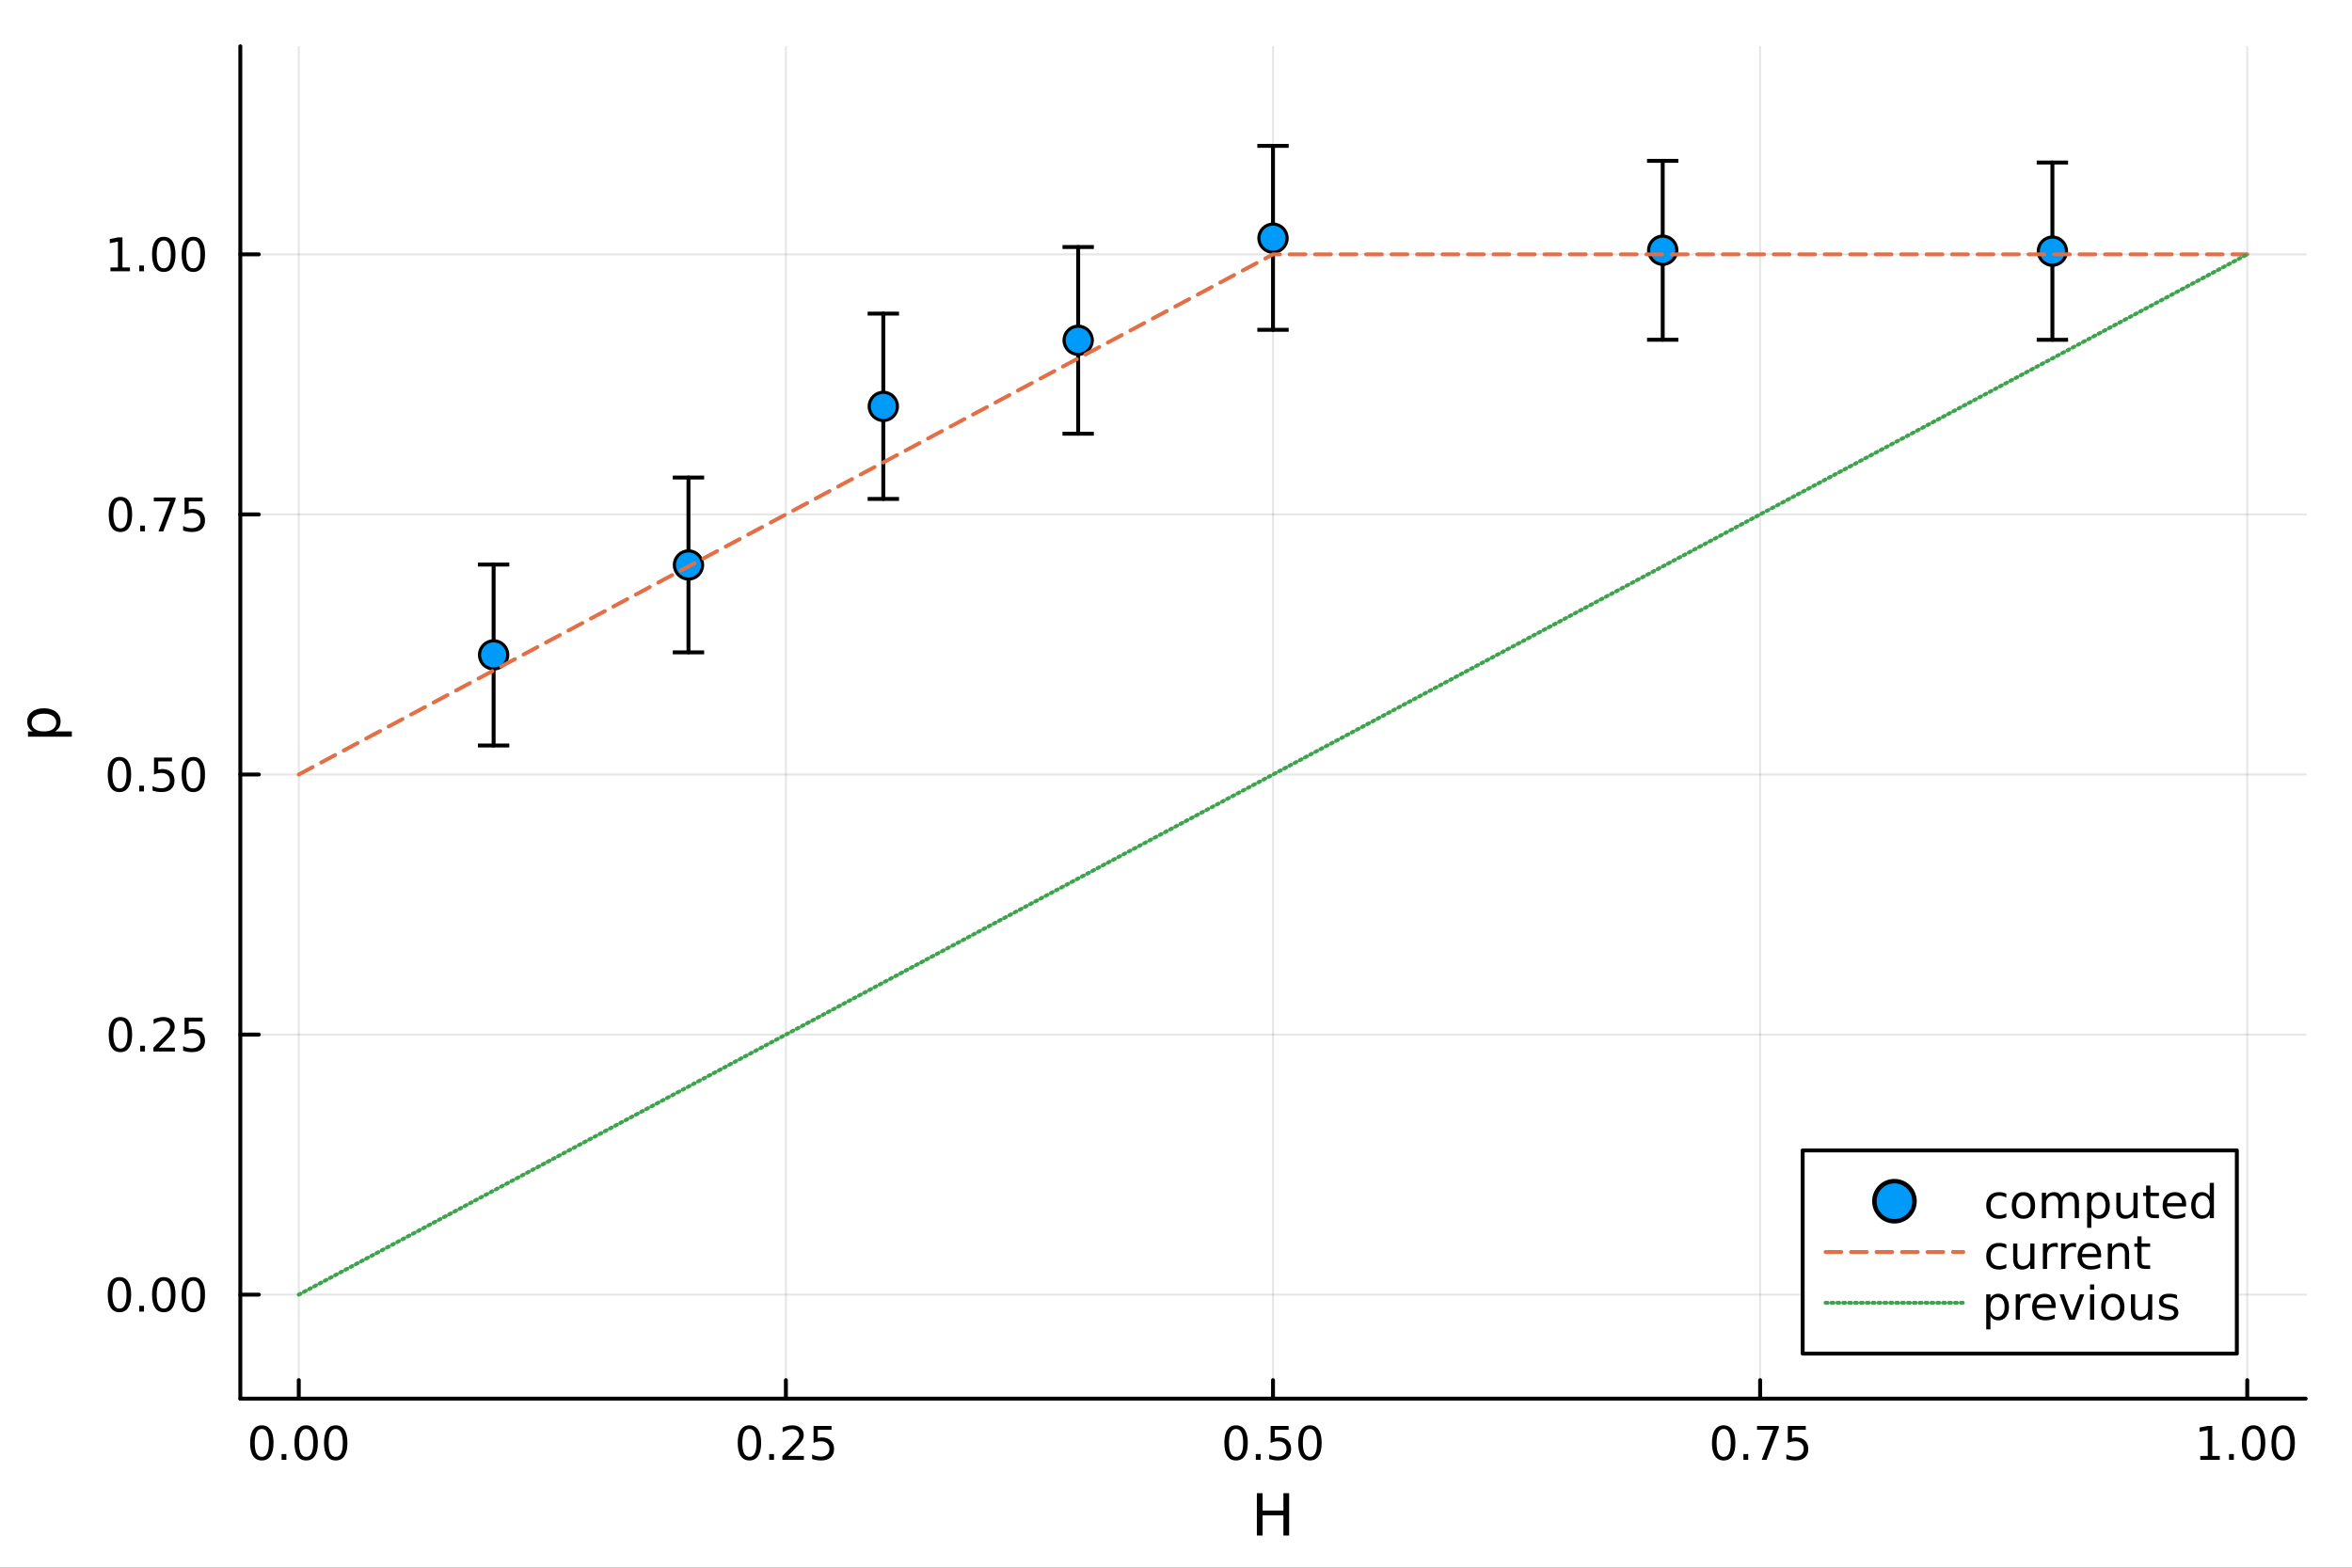 <?xml version="1.0" encoding="utf-8"?>
<svg xmlns="http://www.w3.org/2000/svg" xmlns:xlink="http://www.w3.org/1999/xlink" width="600" height="400" viewBox="0 0 2400 1600">
<rect x="0" y="0" width="2400" height="1600" fill="#333333" stroke="none"/>
<defs>
  <clipPath id="clip120">
    <rect x="0" y="0" width="2400" height="1600"/>
  </clipPath>
</defs>
<path clip-path="url(#clip120)" d="M0 1600 L2400 1600 L2400 0 L0 0  Z" fill="#ffffff" fill-rule="evenodd" fill-opacity="1"/>
<defs>
  <clipPath id="clip121">
    <rect x="480" y="0" width="1681" height="1600"/>
  </clipPath>
</defs>
<path clip-path="url(#clip120)" d="M245.222 1427.5 L2352.76 1427.5 L2352.76 47.244 L245.222 47.244  Z" fill="#ffffff" fill-rule="evenodd" fill-opacity="1"/>
<defs>
  <clipPath id="clip122">
    <rect x="245" y="47" width="2109" height="1381"/>
  </clipPath>
</defs>
<polyline clip-path="url(#clip122)" style="stroke:#000000; stroke-linecap:round; stroke-linejoin:round; stroke-width:2; stroke-opacity:0.1; fill:none" points="304.869,1427.5 304.869,47.244 "/>
<polyline clip-path="url(#clip122)" style="stroke:#000000; stroke-linecap:round; stroke-linejoin:round; stroke-width:2; stroke-opacity:0.1; fill:none" points="801.929,1427.5 801.929,47.244 "/>
<polyline clip-path="url(#clip122)" style="stroke:#000000; stroke-linecap:round; stroke-linejoin:round; stroke-width:2; stroke-opacity:0.1; fill:none" points="1298.99,1427.5 1298.99,47.244 "/>
<polyline clip-path="url(#clip122)" style="stroke:#000000; stroke-linecap:round; stroke-linejoin:round; stroke-width:2; stroke-opacity:0.1; fill:none" points="1796.05,1427.5 1796.05,47.244 "/>
<polyline clip-path="url(#clip122)" style="stroke:#000000; stroke-linecap:round; stroke-linejoin:round; stroke-width:2; stroke-opacity:0.1; fill:none" points="2293.11,1427.5 2293.11,47.244 "/>
<polyline clip-path="url(#clip122)" style="stroke:#000000; stroke-linecap:round; stroke-linejoin:round; stroke-width:2; stroke-opacity:0.1; fill:none" points="245.222,1321.33 2352.76,1321.33 "/>
<polyline clip-path="url(#clip122)" style="stroke:#000000; stroke-linecap:round; stroke-linejoin:round; stroke-width:2; stroke-opacity:0.1; fill:none" points="245.222,1055.89 2352.76,1055.89 "/>
<polyline clip-path="url(#clip122)" style="stroke:#000000; stroke-linecap:round; stroke-linejoin:round; stroke-width:2; stroke-opacity:0.1; fill:none" points="245.222,790.459 2352.76,790.459 "/>
<polyline clip-path="url(#clip122)" style="stroke:#000000; stroke-linecap:round; stroke-linejoin:round; stroke-width:2; stroke-opacity:0.1; fill:none" points="245.222,525.025 2352.76,525.025 "/>
<polyline clip-path="url(#clip122)" style="stroke:#000000; stroke-linecap:round; stroke-linejoin:round; stroke-width:2; stroke-opacity:0.1; fill:none" points="245.222,259.591 2352.76,259.591 "/>
<polyline clip-path="url(#clip120)" style="stroke:#000000; stroke-linecap:round; stroke-linejoin:round; stroke-width:4; stroke-opacity:1; fill:none" points="245.222,1427.5 2352.76,1427.5 "/>
<polyline clip-path="url(#clip120)" style="stroke:#000000; stroke-linecap:round; stroke-linejoin:round; stroke-width:4; stroke-opacity:1; fill:none" points="304.869,1427.5 304.869,1408.6 "/>
<polyline clip-path="url(#clip120)" style="stroke:#000000; stroke-linecap:round; stroke-linejoin:round; stroke-width:4; stroke-opacity:1; fill:none" points="801.929,1427.5 801.929,1408.6 "/>
<polyline clip-path="url(#clip120)" style="stroke:#000000; stroke-linecap:round; stroke-linejoin:round; stroke-width:4; stroke-opacity:1; fill:none" points="1298.99,1427.5 1298.99,1408.6 "/>
<polyline clip-path="url(#clip120)" style="stroke:#000000; stroke-linecap:round; stroke-linejoin:round; stroke-width:4; stroke-opacity:1; fill:none" points="1796.05,1427.5 1796.05,1408.6 "/>
<polyline clip-path="url(#clip120)" style="stroke:#000000; stroke-linecap:round; stroke-linejoin:round; stroke-width:4; stroke-opacity:1; fill:none" points="2293.11,1427.5 2293.11,1408.6 "/>
<path clip-path="url(#clip120)" d="M267.173 1458.42 Q263.562 1458.42 261.733 1461.98 Q259.927 1465.52 259.927 1472.65 Q259.927 1479.76 261.733 1483.33 Q263.562 1486.87 267.173 1486.87 Q270.807 1486.87 272.612 1483.33 Q274.441 1479.76 274.441 1472.65 Q274.441 1465.52 272.612 1461.98 Q270.807 1458.42 267.173 1458.42 M267.173 1454.71 Q272.983 1454.71 276.038 1459.32 Q279.117 1463.9 279.117 1472.65 Q279.117 1481.38 276.038 1485.99 Q272.983 1490.57 267.173 1490.57 Q261.363 1490.57 258.284 1485.99 Q255.228 1481.38 255.228 1472.65 Q255.228 1463.9 258.284 1459.32 Q261.363 1454.71 267.173 1454.71 Z" fill="#000000" fill-rule="nonzero" fill-opacity="1" /><path clip-path="url(#clip120)" d="M287.335 1484.02 L292.219 1484.02 L292.219 1489.9 L287.335 1489.9 L287.335 1484.02 Z" fill="#000000" fill-rule="nonzero" fill-opacity="1" /><path clip-path="url(#clip120)" d="M312.404 1458.42 Q308.793 1458.42 306.964 1461.98 Q305.159 1465.52 305.159 1472.65 Q305.159 1479.76 306.964 1483.33 Q308.793 1486.87 312.404 1486.87 Q316.038 1486.87 317.844 1483.33 Q319.672 1479.76 319.672 1472.65 Q319.672 1465.52 317.844 1461.98 Q316.038 1458.42 312.404 1458.42 M312.404 1454.71 Q318.214 1454.71 321.27 1459.32 Q324.348 1463.9 324.348 1472.65 Q324.348 1481.38 321.27 1485.99 Q318.214 1490.57 312.404 1490.57 Q306.594 1490.57 303.515 1485.99 Q300.46 1481.38 300.46 1472.65 Q300.46 1463.9 303.515 1459.32 Q306.594 1454.71 312.404 1454.71 Z" fill="#000000" fill-rule="nonzero" fill-opacity="1" /><path clip-path="url(#clip120)" d="M342.566 1458.42 Q338.955 1458.42 337.126 1461.98 Q335.32 1465.52 335.32 1472.65 Q335.32 1479.76 337.126 1483.33 Q338.955 1486.87 342.566 1486.87 Q346.2 1486.87 348.006 1483.33 Q349.834 1479.76 349.834 1472.65 Q349.834 1465.52 348.006 1461.98 Q346.2 1458.42 342.566 1458.42 M342.566 1454.71 Q348.376 1454.71 351.431 1459.32 Q354.51 1463.9 354.51 1472.65 Q354.51 1481.38 351.431 1485.99 Q348.376 1490.57 342.566 1490.57 Q336.756 1490.57 333.677 1485.99 Q330.621 1481.38 330.621 1472.65 Q330.621 1463.9 333.677 1459.32 Q336.756 1454.71 342.566 1454.71 Z" fill="#000000" fill-rule="nonzero" fill-opacity="1" /><path clip-path="url(#clip120)" d="M764.73 1458.42 Q761.119 1458.42 759.29 1461.98 Q757.485 1465.52 757.485 1472.65 Q757.485 1479.76 759.29 1483.33 Q761.119 1486.87 764.73 1486.87 Q768.364 1486.87 770.17 1483.33 Q771.999 1479.76 771.999 1472.65 Q771.999 1465.52 770.17 1461.98 Q768.364 1458.42 764.73 1458.42 M764.73 1454.71 Q770.54 1454.71 773.596 1459.32 Q776.675 1463.9 776.675 1472.65 Q776.675 1481.38 773.596 1485.99 Q770.54 1490.57 764.73 1490.57 Q758.92 1490.57 755.841 1485.99 Q752.786 1481.38 752.786 1472.65 Q752.786 1463.9 755.841 1459.32 Q758.92 1454.71 764.73 1454.71 Z" fill="#000000" fill-rule="nonzero" fill-opacity="1" /><path clip-path="url(#clip120)" d="M784.892 1484.02 L789.776 1484.02 L789.776 1489.9 L784.892 1489.9 L784.892 1484.02 Z" fill="#000000" fill-rule="nonzero" fill-opacity="1" /><path clip-path="url(#clip120)" d="M803.989 1485.96 L820.309 1485.96 L820.309 1489.9 L798.364 1489.9 L798.364 1485.96 Q801.026 1483.21 805.61 1478.58 Q810.216 1473.93 811.397 1472.59 Q813.642 1470.06 814.522 1468.33 Q815.424 1466.57 815.424 1464.88 Q815.424 1462.12 813.48 1460.39 Q811.559 1458.65 808.457 1458.65 Q806.258 1458.65 803.804 1459.41 Q801.374 1460.18 798.596 1461.73 L798.596 1457.01 Q801.42 1455.87 803.874 1455.29 Q806.327 1454.71 808.364 1454.71 Q813.735 1454.71 816.929 1457.4 Q820.123 1460.09 820.123 1464.58 Q820.123 1466.71 819.313 1468.63 Q818.526 1470.52 816.42 1473.12 Q815.841 1473.79 812.739 1477.01 Q809.637 1480.2 803.989 1485.96 Z" fill="#000000" fill-rule="nonzero" fill-opacity="1" /><path clip-path="url(#clip120)" d="M830.17 1455.34 L848.526 1455.34 L848.526 1459.28 L834.452 1459.28 L834.452 1467.75 Q835.471 1467.4 836.489 1467.24 Q837.508 1467.05 838.526 1467.05 Q844.313 1467.05 847.693 1470.22 Q851.072 1473.4 851.072 1478.81 Q851.072 1484.39 847.6 1487.49 Q844.128 1490.57 837.809 1490.57 Q835.633 1490.57 833.364 1490.2 Q831.119 1489.83 828.711 1489.09 L828.711 1484.39 Q830.795 1485.52 833.017 1486.08 Q835.239 1486.64 837.716 1486.64 Q841.721 1486.64 844.058 1484.53 Q846.396 1482.42 846.396 1478.81 Q846.396 1475.2 844.058 1473.09 Q841.721 1470.99 837.716 1470.99 Q835.841 1470.99 833.966 1471.4 Q832.114 1471.82 830.17 1472.7 L830.17 1455.34 Z" fill="#000000" fill-rule="nonzero" fill-opacity="1" /><path clip-path="url(#clip120)" d="M1261.29 1458.42 Q1257.68 1458.42 1255.85 1461.98 Q1254.05 1465.52 1254.05 1472.65 Q1254.05 1479.76 1255.85 1483.33 Q1257.68 1486.87 1261.29 1486.87 Q1264.93 1486.87 1266.73 1483.33 Q1268.56 1479.76 1268.56 1472.65 Q1268.56 1465.52 1266.73 1461.98 Q1264.93 1458.42 1261.29 1458.42 M1261.29 1454.71 Q1267.1 1454.71 1270.16 1459.32 Q1273.24 1463.9 1273.24 1472.65 Q1273.24 1481.38 1270.16 1485.99 Q1267.1 1490.57 1261.29 1490.57 Q1255.48 1490.57 1252.4 1485.99 Q1249.35 1481.38 1249.35 1472.65 Q1249.35 1463.9 1252.4 1459.32 Q1255.48 1454.71 1261.29 1454.71 Z" fill="#000000" fill-rule="nonzero" fill-opacity="1" /><path clip-path="url(#clip120)" d="M1281.45 1484.02 L1286.34 1484.02 L1286.34 1489.9 L1281.45 1489.9 L1281.45 1484.02 Z" fill="#000000" fill-rule="nonzero" fill-opacity="1" /><path clip-path="url(#clip120)" d="M1296.57 1455.34 L1314.93 1455.34 L1314.93 1459.28 L1300.85 1459.28 L1300.85 1467.75 Q1301.87 1467.4 1302.89 1467.24 Q1303.91 1467.05 1304.93 1467.05 Q1310.71 1467.05 1314.09 1470.22 Q1317.47 1473.4 1317.47 1478.81 Q1317.47 1484.39 1314 1487.49 Q1310.53 1490.57 1304.21 1490.57 Q1302.03 1490.57 1299.76 1490.2 Q1297.52 1489.83 1295.11 1489.09 L1295.11 1484.39 Q1297.19 1485.52 1299.42 1486.08 Q1301.64 1486.64 1304.12 1486.64 Q1308.12 1486.64 1310.46 1484.53 Q1312.8 1482.42 1312.8 1478.81 Q1312.8 1475.2 1310.46 1473.09 Q1308.12 1470.99 1304.12 1470.99 Q1302.24 1470.99 1300.37 1471.4 Q1298.51 1471.82 1296.57 1472.7 L1296.57 1455.34 Z" fill="#000000" fill-rule="nonzero" fill-opacity="1" /><path clip-path="url(#clip120)" d="M1336.69 1458.42 Q1333.07 1458.42 1331.25 1461.98 Q1329.44 1465.52 1329.44 1472.65 Q1329.44 1479.76 1331.25 1483.33 Q1333.07 1486.87 1336.69 1486.87 Q1340.32 1486.87 1342.13 1483.33 Q1343.95 1479.76 1343.95 1472.65 Q1343.95 1465.52 1342.13 1461.98 Q1340.32 1458.42 1336.69 1458.42 M1336.69 1454.71 Q1342.5 1454.71 1345.55 1459.32 Q1348.63 1463.9 1348.63 1472.65 Q1348.63 1481.38 1345.55 1485.99 Q1342.5 1490.57 1336.69 1490.57 Q1330.88 1490.57 1327.8 1485.99 Q1324.74 1481.38 1324.74 1472.65 Q1324.74 1463.9 1327.8 1459.32 Q1330.88 1454.71 1336.69 1454.71 Z" fill="#000000" fill-rule="nonzero" fill-opacity="1" /><path clip-path="url(#clip120)" d="M1758.85 1458.42 Q1755.24 1458.42 1753.41 1461.98 Q1751.6 1465.52 1751.6 1472.65 Q1751.6 1479.76 1753.41 1483.33 Q1755.24 1486.87 1758.85 1486.87 Q1762.48 1486.87 1764.29 1483.33 Q1766.12 1479.76 1766.12 1472.65 Q1766.12 1465.52 1764.29 1461.98 Q1762.48 1458.42 1758.85 1458.42 M1758.85 1454.71 Q1764.66 1454.71 1767.72 1459.32 Q1770.79 1463.9 1770.79 1472.65 Q1770.79 1481.38 1767.72 1485.99 Q1764.66 1490.57 1758.85 1490.57 Q1753.04 1490.57 1749.96 1485.99 Q1746.91 1481.38 1746.91 1472.65 Q1746.91 1463.9 1749.96 1459.32 Q1753.04 1454.71 1758.85 1454.71 Z" fill="#000000" fill-rule="nonzero" fill-opacity="1" /><path clip-path="url(#clip120)" d="M1779.01 1484.02 L1783.9 1484.02 L1783.9 1489.9 L1779.01 1489.9 L1779.01 1484.02 Z" fill="#000000" fill-rule="nonzero" fill-opacity="1" /><path clip-path="url(#clip120)" d="M1792.9 1455.34 L1815.12 1455.34 L1815.12 1457.33 L1802.58 1489.9 L1797.69 1489.9 L1809.5 1459.28 L1792.9 1459.28 L1792.9 1455.34 Z" fill="#000000" fill-rule="nonzero" fill-opacity="1" /><path clip-path="url(#clip120)" d="M1824.29 1455.34 L1842.65 1455.34 L1842.65 1459.28 L1828.57 1459.28 L1828.57 1467.75 Q1829.59 1467.4 1830.61 1467.24 Q1831.63 1467.05 1832.65 1467.05 Q1838.43 1467.05 1841.81 1470.22 Q1845.19 1473.4 1845.19 1478.81 Q1845.19 1484.39 1841.72 1487.49 Q1838.25 1490.57 1831.93 1490.57 Q1829.75 1490.57 1827.48 1490.2 Q1825.24 1489.83 1822.83 1489.09 L1822.83 1484.39 Q1824.91 1485.52 1827.14 1486.08 Q1829.36 1486.64 1831.84 1486.64 Q1835.84 1486.64 1838.18 1484.53 Q1840.52 1482.42 1840.52 1478.81 Q1840.52 1475.2 1838.18 1473.09 Q1835.84 1470.99 1831.84 1470.99 Q1829.96 1470.99 1828.09 1471.4 Q1826.23 1471.82 1824.29 1472.7 L1824.29 1455.34 Z" fill="#000000" fill-rule="nonzero" fill-opacity="1" /><path clip-path="url(#clip120)" d="M2245.18 1485.96 L2252.82 1485.96 L2252.82 1459.6 L2244.51 1461.27 L2244.51 1457.01 L2252.77 1455.34 L2257.45 1455.34 L2257.45 1485.96 L2265.09 1485.96 L2265.09 1489.9 L2245.18 1489.9 L2245.18 1485.96 Z" fill="#000000" fill-rule="nonzero" fill-opacity="1" /><path clip-path="url(#clip120)" d="M2274.53 1484.02 L2279.42 1484.02 L2279.42 1489.9 L2274.53 1489.9 L2274.53 1484.02 Z" fill="#000000" fill-rule="nonzero" fill-opacity="1" /><path clip-path="url(#clip120)" d="M2299.6 1458.42 Q2295.99 1458.42 2294.16 1461.98 Q2292.36 1465.52 2292.36 1472.65 Q2292.36 1479.76 2294.16 1483.33 Q2295.99 1486.87 2299.6 1486.87 Q2303.24 1486.87 2305.04 1483.33 Q2306.87 1479.76 2306.87 1472.65 Q2306.87 1465.52 2305.04 1461.98 Q2303.24 1458.42 2299.6 1458.42 M2299.6 1454.71 Q2305.41 1454.71 2308.47 1459.32 Q2311.55 1463.9 2311.55 1472.65 Q2311.55 1481.38 2308.47 1485.99 Q2305.41 1490.57 2299.6 1490.57 Q2293.79 1490.57 2290.71 1485.99 Q2287.66 1481.38 2287.66 1472.65 Q2287.66 1463.9 2290.71 1459.32 Q2293.79 1454.71 2299.6 1454.71 Z" fill="#000000" fill-rule="nonzero" fill-opacity="1" /><path clip-path="url(#clip120)" d="M2329.76 1458.42 Q2326.15 1458.42 2324.32 1461.98 Q2322.52 1465.52 2322.52 1472.65 Q2322.52 1479.76 2324.32 1483.33 Q2326.15 1486.87 2329.76 1486.87 Q2333.4 1486.87 2335.2 1483.33 Q2337.03 1479.76 2337.03 1472.65 Q2337.03 1465.52 2335.2 1461.98 Q2333.4 1458.42 2329.76 1458.42 M2329.76 1454.71 Q2335.57 1454.71 2338.63 1459.32 Q2341.71 1463.9 2341.71 1472.65 Q2341.71 1481.38 2338.63 1485.99 Q2335.57 1490.57 2329.76 1490.57 Q2323.95 1490.57 2320.87 1485.99 Q2317.82 1481.38 2317.82 1472.65 Q2317.82 1463.9 2320.87 1459.32 Q2323.95 1454.71 2329.76 1454.71 Z" fill="#000000" fill-rule="nonzero" fill-opacity="1" /><path clip-path="url(#clip120)" d="M1282.52 1523.98 L1288.37 1523.98 L1288.37 1541.69 L1309.61 1541.69 L1309.61 1523.98 L1315.45 1523.98 L1315.45 1567.18 L1309.61 1567.18 L1309.61 1546.61 L1288.37 1546.61 L1288.37 1567.18 L1282.52 1567.18 L1282.52 1523.98 Z" fill="#000000" fill-rule="nonzero" fill-opacity="1" /><polyline clip-path="url(#clip120)" style="stroke:#000000; stroke-linecap:round; stroke-linejoin:round; stroke-width:4; stroke-opacity:1; fill:none" points="245.222,1427.5 245.222,47.244 "/>
<polyline clip-path="url(#clip120)" style="stroke:#000000; stroke-linecap:round; stroke-linejoin:round; stroke-width:4; stroke-opacity:1; fill:none" points="245.222,1321.33 264.12,1321.33 "/>
<polyline clip-path="url(#clip120)" style="stroke:#000000; stroke-linecap:round; stroke-linejoin:round; stroke-width:4; stroke-opacity:1; fill:none" points="245.222,1055.89 264.12,1055.89 "/>
<polyline clip-path="url(#clip120)" style="stroke:#000000; stroke-linecap:round; stroke-linejoin:round; stroke-width:4; stroke-opacity:1; fill:none" points="245.222,790.459 264.12,790.459 "/>
<polyline clip-path="url(#clip120)" style="stroke:#000000; stroke-linecap:round; stroke-linejoin:round; stroke-width:4; stroke-opacity:1; fill:none" points="245.222,525.025 264.12,525.025 "/>
<polyline clip-path="url(#clip120)" style="stroke:#000000; stroke-linecap:round; stroke-linejoin:round; stroke-width:4; stroke-opacity:1; fill:none" points="245.222,259.591 264.12,259.591 "/>
<path clip-path="url(#clip120)" d="M121.885 1307.13 Q118.273 1307.13 116.445 1310.69 Q114.639 1314.23 114.639 1321.36 Q114.639 1328.47 116.445 1332.03 Q118.273 1335.57 121.885 1335.57 Q125.519 1335.57 127.324 1332.03 Q129.153 1328.47 129.153 1321.36 Q129.153 1314.23 127.324 1310.69 Q125.519 1307.13 121.885 1307.13 M121.885 1303.42 Q127.695 1303.42 130.75 1308.03 Q133.829 1312.61 133.829 1321.36 Q133.829 1330.09 130.75 1334.69 Q127.695 1339.28 121.885 1339.28 Q116.074 1339.28 112.996 1334.69 Q109.94 1330.09 109.94 1321.36 Q109.94 1312.61 112.996 1308.03 Q116.074 1303.42 121.885 1303.42 Z" fill="#000000" fill-rule="nonzero" fill-opacity="1" /><path clip-path="url(#clip120)" d="M142.046 1332.73 L146.931 1332.73 L146.931 1338.61 L142.046 1338.61 L142.046 1332.73 Z" fill="#000000" fill-rule="nonzero" fill-opacity="1" /><path clip-path="url(#clip120)" d="M167.116 1307.13 Q163.505 1307.13 161.676 1310.69 Q159.87 1314.23 159.87 1321.36 Q159.87 1328.47 161.676 1332.03 Q163.505 1335.57 167.116 1335.57 Q170.75 1335.57 172.556 1332.03 Q174.384 1328.47 174.384 1321.36 Q174.384 1314.23 172.556 1310.69 Q170.75 1307.13 167.116 1307.13 M167.116 1303.42 Q172.926 1303.42 175.981 1308.03 Q179.06 1312.61 179.06 1321.36 Q179.06 1330.09 175.981 1334.69 Q172.926 1339.28 167.116 1339.28 Q161.306 1339.28 158.227 1334.69 Q155.171 1330.09 155.171 1321.36 Q155.171 1312.61 158.227 1308.03 Q161.306 1303.42 167.116 1303.42 Z" fill="#000000" fill-rule="nonzero" fill-opacity="1" /><path clip-path="url(#clip120)" d="M197.278 1307.13 Q193.667 1307.13 191.838 1310.69 Q190.032 1314.23 190.032 1321.36 Q190.032 1328.47 191.838 1332.03 Q193.667 1335.57 197.278 1335.57 Q200.912 1335.57 202.717 1332.03 Q204.546 1328.47 204.546 1321.36 Q204.546 1314.23 202.717 1310.69 Q200.912 1307.13 197.278 1307.13 M197.278 1303.42 Q203.088 1303.42 206.143 1308.03 Q209.222 1312.61 209.222 1321.36 Q209.222 1330.09 206.143 1334.69 Q203.088 1339.28 197.278 1339.28 Q191.467 1339.28 188.389 1334.69 Q185.333 1330.09 185.333 1321.36 Q185.333 1312.61 188.389 1308.03 Q191.467 1303.42 197.278 1303.42 Z" fill="#000000" fill-rule="nonzero" fill-opacity="1" /><path clip-path="url(#clip120)" d="M122.88 1041.69 Q119.269 1041.69 117.44 1045.26 Q115.635 1048.8 115.635 1055.93 Q115.635 1063.03 117.44 1066.6 Q119.269 1070.14 122.88 1070.14 Q126.514 1070.14 128.32 1066.6 Q130.148 1063.03 130.148 1055.93 Q130.148 1048.8 128.32 1045.26 Q126.514 1041.69 122.88 1041.69 M122.88 1037.99 Q128.69 1037.99 131.746 1042.59 Q134.824 1047.18 134.824 1055.93 Q134.824 1064.65 131.746 1069.26 Q128.69 1073.84 122.88 1073.84 Q117.07 1073.84 113.991 1069.26 Q110.936 1064.65 110.936 1055.93 Q110.936 1047.18 113.991 1042.59 Q117.07 1037.99 122.88 1037.99 Z" fill="#000000" fill-rule="nonzero" fill-opacity="1" /><path clip-path="url(#clip120)" d="M143.042 1067.29 L147.926 1067.29 L147.926 1073.17 L143.042 1073.17 L143.042 1067.29 Z" fill="#000000" fill-rule="nonzero" fill-opacity="1" /><path clip-path="url(#clip120)" d="M162.139 1069.24 L178.458 1069.24 L178.458 1073.17 L156.514 1073.17 L156.514 1069.24 Q159.176 1066.48 163.759 1061.85 Q168.366 1057.2 169.546 1055.86 Q171.792 1053.33 172.671 1051.6 Q173.574 1049.84 173.574 1048.15 Q173.574 1045.39 171.63 1043.66 Q169.708 1041.92 166.607 1041.92 Q164.407 1041.92 161.954 1042.69 Q159.523 1043.45 156.745 1045 L156.745 1040.28 Q159.57 1039.14 162.023 1038.57 Q164.477 1037.99 166.514 1037.99 Q171.884 1037.99 175.079 1040.67 Q178.273 1043.36 178.273 1047.85 Q178.273 1049.98 177.463 1051.9 Q176.676 1053.8 174.569 1056.39 Q173.991 1057.06 170.889 1060.28 Q167.787 1063.47 162.139 1069.24 Z" fill="#000000" fill-rule="nonzero" fill-opacity="1" /><path clip-path="url(#clip120)" d="M188.319 1038.61 L206.676 1038.61 L206.676 1042.55 L192.602 1042.55 L192.602 1051.02 Q193.62 1050.67 194.639 1050.51 Q195.657 1050.33 196.676 1050.33 Q202.463 1050.33 205.842 1053.5 Q209.222 1056.67 209.222 1062.08 Q209.222 1067.66 205.75 1070.77 Q202.278 1073.84 195.958 1073.84 Q193.782 1073.84 191.514 1073.47 Q189.268 1073.1 186.861 1072.36 L186.861 1067.66 Q188.944 1068.8 191.167 1069.35 Q193.389 1069.91 195.866 1069.91 Q199.87 1069.91 202.208 1067.8 Q204.546 1065.7 204.546 1062.08 Q204.546 1058.47 202.208 1056.37 Q199.87 1054.26 195.866 1054.26 Q193.991 1054.26 192.116 1054.68 Q190.264 1055.09 188.319 1055.97 L188.319 1038.61 Z" fill="#000000" fill-rule="nonzero" fill-opacity="1" /><path clip-path="url(#clip120)" d="M121.885 776.257 Q118.273 776.257 116.445 779.822 Q114.639 783.364 114.639 790.493 Q114.639 797.6 116.445 801.165 Q118.273 804.706 121.885 804.706 Q125.519 804.706 127.324 801.165 Q129.153 797.6 129.153 790.493 Q129.153 783.364 127.324 779.822 Q125.519 776.257 121.885 776.257 M121.885 772.554 Q127.695 772.554 130.75 777.16 Q133.829 781.743 133.829 790.493 Q133.829 799.22 130.75 803.827 Q127.695 808.41 121.885 808.41 Q116.074 808.41 112.996 803.827 Q109.94 799.22 109.94 790.493 Q109.94 781.743 112.996 777.16 Q116.074 772.554 121.885 772.554 Z" fill="#000000" fill-rule="nonzero" fill-opacity="1" /><path clip-path="url(#clip120)" d="M142.046 801.859 L146.931 801.859 L146.931 807.739 L142.046 807.739 L142.046 801.859 Z" fill="#000000" fill-rule="nonzero" fill-opacity="1" /><path clip-path="url(#clip120)" d="M157.162 773.179 L175.519 773.179 L175.519 777.114 L161.445 777.114 L161.445 785.586 Q162.463 785.239 163.482 785.077 Q164.5 784.892 165.519 784.892 Q171.306 784.892 174.685 788.063 Q178.065 791.234 178.065 796.651 Q178.065 802.229 174.593 805.331 Q171.12 808.41 164.801 808.41 Q162.625 808.41 160.357 808.04 Q158.111 807.669 155.704 806.929 L155.704 802.229 Q157.787 803.364 160.009 803.919 Q162.232 804.475 164.708 804.475 Q168.713 804.475 171.051 802.368 Q173.389 800.262 173.389 796.651 Q173.389 793.04 171.051 790.933 Q168.713 788.827 164.708 788.827 Q162.833 788.827 160.958 789.243 Q159.107 789.66 157.162 790.54 L157.162 773.179 Z" fill="#000000" fill-rule="nonzero" fill-opacity="1" /><path clip-path="url(#clip120)" d="M197.278 776.257 Q193.667 776.257 191.838 779.822 Q190.032 783.364 190.032 790.493 Q190.032 797.6 191.838 801.165 Q193.667 804.706 197.278 804.706 Q200.912 804.706 202.717 801.165 Q204.546 797.6 204.546 790.493 Q204.546 783.364 202.717 779.822 Q200.912 776.257 197.278 776.257 M197.278 772.554 Q203.088 772.554 206.143 777.16 Q209.222 781.743 209.222 790.493 Q209.222 799.22 206.143 803.827 Q203.088 808.41 197.278 808.41 Q191.467 808.41 188.389 803.827 Q185.333 799.22 185.333 790.493 Q185.333 781.743 188.389 777.16 Q191.467 772.554 197.278 772.554 Z" fill="#000000" fill-rule="nonzero" fill-opacity="1" /><path clip-path="url(#clip120)" d="M122.88 510.824 Q119.269 510.824 117.44 514.388 Q115.635 517.93 115.635 525.06 Q115.635 532.166 117.44 535.731 Q119.269 539.273 122.88 539.273 Q126.514 539.273 128.32 535.731 Q130.148 532.166 130.148 525.06 Q130.148 517.93 128.32 514.388 Q126.514 510.824 122.88 510.824 M122.88 507.12 Q128.69 507.12 131.746 511.726 Q134.824 516.31 134.824 525.06 Q134.824 533.786 131.746 538.393 Q128.69 542.976 122.88 542.976 Q117.07 542.976 113.991 538.393 Q110.936 533.786 110.936 525.06 Q110.936 516.31 113.991 511.726 Q117.07 507.12 122.88 507.12 Z" fill="#000000" fill-rule="nonzero" fill-opacity="1" /><path clip-path="url(#clip120)" d="M143.042 536.425 L147.926 536.425 L147.926 542.305 L143.042 542.305 L143.042 536.425 Z" fill="#000000" fill-rule="nonzero" fill-opacity="1" /><path clip-path="url(#clip120)" d="M156.931 507.745 L179.153 507.745 L179.153 509.736 L166.607 542.305 L161.722 542.305 L173.528 511.68 L156.931 511.68 L156.931 507.745 Z" fill="#000000" fill-rule="nonzero" fill-opacity="1" /><path clip-path="url(#clip120)" d="M188.319 507.745 L206.676 507.745 L206.676 511.68 L192.602 511.68 L192.602 520.152 Q193.62 519.805 194.639 519.643 Q195.657 519.458 196.676 519.458 Q202.463 519.458 205.842 522.629 Q209.222 525.8 209.222 531.217 Q209.222 536.796 205.75 539.898 Q202.278 542.976 195.958 542.976 Q193.782 542.976 191.514 542.606 Q189.268 542.235 186.861 541.495 L186.861 536.796 Q188.944 537.93 191.167 538.486 Q193.389 539.041 195.866 539.041 Q199.87 539.041 202.208 536.935 Q204.546 534.828 204.546 531.217 Q204.546 527.606 202.208 525.499 Q199.87 523.393 195.866 523.393 Q193.991 523.393 192.116 523.81 Q190.264 524.226 188.319 525.106 L188.319 507.745 Z" fill="#000000" fill-rule="nonzero" fill-opacity="1" /><path clip-path="url(#clip120)" d="M112.695 272.936 L120.334 272.936 L120.334 246.57 L112.023 248.237 L112.023 243.978 L120.287 242.311 L124.963 242.311 L124.963 272.936 L132.602 272.936 L132.602 276.871 L112.695 276.871 L112.695 272.936 Z" fill="#000000" fill-rule="nonzero" fill-opacity="1" /><path clip-path="url(#clip120)" d="M142.046 270.992 L146.931 270.992 L146.931 276.871 L142.046 276.871 L142.046 270.992 Z" fill="#000000" fill-rule="nonzero" fill-opacity="1" /><path clip-path="url(#clip120)" d="M167.116 245.39 Q163.505 245.39 161.676 248.955 Q159.87 252.496 159.87 259.626 Q159.87 266.732 161.676 270.297 Q163.505 273.839 167.116 273.839 Q170.75 273.839 172.556 270.297 Q174.384 266.732 174.384 259.626 Q174.384 252.496 172.556 248.955 Q170.75 245.39 167.116 245.39 M167.116 241.686 Q172.926 241.686 175.981 246.293 Q179.06 250.876 179.06 259.626 Q179.06 268.353 175.981 272.959 Q172.926 277.542 167.116 277.542 Q161.306 277.542 158.227 272.959 Q155.171 268.353 155.171 259.626 Q155.171 250.876 158.227 246.293 Q161.306 241.686 167.116 241.686 Z" fill="#000000" fill-rule="nonzero" fill-opacity="1" /><path clip-path="url(#clip120)" d="M197.278 245.39 Q193.667 245.39 191.838 248.955 Q190.032 252.496 190.032 259.626 Q190.032 266.732 191.838 270.297 Q193.667 273.839 197.278 273.839 Q200.912 273.839 202.717 270.297 Q204.546 266.732 204.546 259.626 Q204.546 252.496 202.717 248.955 Q200.912 245.39 197.278 245.39 M197.278 241.686 Q203.088 241.686 206.143 246.293 Q209.222 250.876 209.222 259.626 Q209.222 268.353 206.143 272.959 Q203.088 277.542 197.278 277.542 Q191.467 277.542 188.389 272.959 Q185.333 268.353 185.333 259.626 Q185.333 250.876 188.389 246.293 Q191.467 241.686 197.278 241.686 Z" fill="#000000" fill-rule="nonzero" fill-opacity="1" /><path clip-path="url(#clip120)" d="M56.119 746.515 L73.306 746.515 L73.306 751.868 L28.573 751.868 L28.573 746.515 L33.492 746.515 Q30.598 744.837 29.209 742.291 Q27.792 739.716 27.792 736.157 Q27.792 730.254 32.479 726.579 Q37.167 722.876 44.806 722.876 Q52.444 722.876 57.132 726.579 Q61.819 730.254 61.819 736.157 Q61.819 739.716 60.43 742.291 Q59.013 744.837 56.119 746.515 M44.806 728.402 Q38.932 728.402 35.604 730.833 Q32.248 733.234 32.248 737.459 Q32.248 741.683 35.604 744.114 Q38.932 746.515 44.806 746.515 Q50.679 746.515 54.036 744.114 Q57.363 741.683 57.363 737.459 Q57.363 733.234 54.036 730.833 Q50.679 728.402 44.806 728.402 Z" fill="#000000" fill-rule="nonzero" fill-opacity="1" /><polyline clip-path="url(#clip122)" style="stroke:#000000; stroke-linecap:round; stroke-linejoin:round; stroke-width:4; stroke-opacity:1; fill:none" points="503.693,760.862 503.693,576.208 "/>
<polyline clip-path="url(#clip122)" style="stroke:#000000; stroke-linecap:round; stroke-linejoin:round; stroke-width:4; stroke-opacity:1; fill:none" points="702.517,665.804 702.517,487.381 "/>
<polyline clip-path="url(#clip122)" style="stroke:#000000; stroke-linecap:round; stroke-linejoin:round; stroke-width:4; stroke-opacity:1; fill:none" points="901.341,509.224 901.341,320.083 "/>
<polyline clip-path="url(#clip122)" style="stroke:#000000; stroke-linecap:round; stroke-linejoin:round; stroke-width:4; stroke-opacity:1; fill:none" points="1100.17,442.649 1100.17,252.107 "/>
<polyline clip-path="url(#clip122)" style="stroke:#000000; stroke-linecap:round; stroke-linejoin:round; stroke-width:4; stroke-opacity:1; fill:none" points="1298.99,336.613 1298.99,148.875 "/>
<polyline clip-path="url(#clip122)" style="stroke:#000000; stroke-linecap:round; stroke-linejoin:round; stroke-width:4; stroke-opacity:1; fill:none" points="1696.64,346.758 1696.64,164.17 "/>
<polyline clip-path="url(#clip122)" style="stroke:#000000; stroke-linecap:round; stroke-linejoin:round; stroke-width:4; stroke-opacity:1; fill:none" points="2094.28,346.802 2094.28,165.88 "/>
<line clip-path="url(#clip122)" x1="519.693" y1="760.862" x2="487.693" y2="760.862" style="stroke:#000000; stroke-width:4; stroke-opacity:1"/>
<line clip-path="url(#clip122)" x1="519.693" y1="576.208" x2="487.693" y2="576.208" style="stroke:#000000; stroke-width:4; stroke-opacity:1"/>
<line clip-path="url(#clip122)" x1="718.517" y1="665.804" x2="686.517" y2="665.804" style="stroke:#000000; stroke-width:4; stroke-opacity:1"/>
<line clip-path="url(#clip122)" x1="718.517" y1="487.381" x2="686.517" y2="487.381" style="stroke:#000000; stroke-width:4; stroke-opacity:1"/>
<line clip-path="url(#clip122)" x1="917.341" y1="509.224" x2="885.341" y2="509.224" style="stroke:#000000; stroke-width:4; stroke-opacity:1"/>
<line clip-path="url(#clip122)" x1="917.341" y1="320.083" x2="885.341" y2="320.083" style="stroke:#000000; stroke-width:4; stroke-opacity:1"/>
<line clip-path="url(#clip122)" x1="1116.17" y1="442.649" x2="1084.17" y2="442.649" style="stroke:#000000; stroke-width:4; stroke-opacity:1"/>
<line clip-path="url(#clip122)" x1="1116.17" y1="252.107" x2="1084.17" y2="252.107" style="stroke:#000000; stroke-width:4; stroke-opacity:1"/>
<line clip-path="url(#clip122)" x1="1314.99" y1="336.613" x2="1282.99" y2="336.613" style="stroke:#000000; stroke-width:4; stroke-opacity:1"/>
<line clip-path="url(#clip122)" x1="1314.99" y1="148.875" x2="1282.99" y2="148.875" style="stroke:#000000; stroke-width:4; stroke-opacity:1"/>
<line clip-path="url(#clip122)" x1="1712.64" y1="346.758" x2="1680.64" y2="346.758" style="stroke:#000000; stroke-width:4; stroke-opacity:1"/>
<line clip-path="url(#clip122)" x1="1712.64" y1="164.17" x2="1680.64" y2="164.17" style="stroke:#000000; stroke-width:4; stroke-opacity:1"/>
<line clip-path="url(#clip122)" x1="2110.28" y1="346.802" x2="2078.28" y2="346.802" style="stroke:#000000; stroke-width:4; stroke-opacity:1"/>
<line clip-path="url(#clip122)" x1="2110.28" y1="165.88" x2="2078.28" y2="165.88" style="stroke:#000000; stroke-width:4; stroke-opacity:1"/>
<circle clip-path="url(#clip122)" cx="503.693" cy="668.38" r="14.4" fill="#009af9" fill-rule="evenodd" fill-opacity="1" stroke="#000000" stroke-opacity="1" stroke-width="3.2"/>
<circle clip-path="url(#clip122)" cx="702.517" cy="576.613" r="14.4" fill="#009af9" fill-rule="evenodd" fill-opacity="1" stroke="#000000" stroke-opacity="1" stroke-width="3.2"/>
<circle clip-path="url(#clip122)" cx="901.341" cy="414.758" r="14.4" fill="#009af9" fill-rule="evenodd" fill-opacity="1" stroke="#000000" stroke-opacity="1" stroke-width="3.2"/>
<circle clip-path="url(#clip122)" cx="1100.17" cy="347.29" r="14.4" fill="#009af9" fill-rule="evenodd" fill-opacity="1" stroke="#000000" stroke-opacity="1" stroke-width="3.2"/>
<circle clip-path="url(#clip122)" cx="1298.99" cy="243.083" r="14.4" fill="#009af9" fill-rule="evenodd" fill-opacity="1" stroke="#000000" stroke-opacity="1" stroke-width="3.2"/>
<circle clip-path="url(#clip122)" cx="1696.64" cy="255.387" r="14.4" fill="#009af9" fill-rule="evenodd" fill-opacity="1" stroke="#000000" stroke-opacity="1" stroke-width="3.2"/>
<circle clip-path="url(#clip122)" cx="2094.28" cy="256.339" r="14.4" fill="#009af9" fill-rule="evenodd" fill-opacity="1" stroke="#000000" stroke-opacity="1" stroke-width="3.2"/>
<polyline clip-path="url(#clip122)" style="stroke:#e26f46; stroke-linecap:round; stroke-linejoin:round; stroke-width:4; stroke-opacity:1; fill:none" stroke-dasharray="16, 10" points="304.869,790.459 1298.99,259.591 2293.11,259.591 "/>
<polyline clip-path="url(#clip122)" style="stroke:#3da44d; stroke-linecap:round; stroke-linejoin:round; stroke-width:4; stroke-opacity:1; fill:none" stroke-dasharray="2, 4" points="304.869,1321.33 1298.99,790.459 2293.11,259.591 "/>
<path clip-path="url(#clip120)" d="M1839.44 1381.49 L2282.5 1381.49 L2282.5 1174.13 L1839.44 1174.13  Z" fill="#ffffff" fill-rule="evenodd" fill-opacity="1"/>
<polyline clip-path="url(#clip120)" style="stroke:#000000; stroke-linecap:round; stroke-linejoin:round; stroke-width:4; stroke-opacity:1; fill:none" points="1839.44,1381.49 2282.5,1381.49 2282.5,1174.13 1839.44,1174.13 1839.44,1381.49 "/>
<circle clip-path="url(#clip120)" cx="1933.11" cy="1225.97" r="20.48" fill="#009af9" fill-rule="evenodd" fill-opacity="1" stroke="#000000" stroke-opacity="1" stroke-width="4.551"/>
<path clip-path="url(#clip120)" d="M2047.28 1218.32 L2047.28 1222.3 Q2045.48 1221.31 2043.65 1220.82 Q2041.84 1220.31 2039.99 1220.31 Q2035.85 1220.31 2033.56 1222.95 Q2031.26 1225.57 2031.26 1230.31 Q2031.26 1235.06 2033.56 1237.7 Q2035.85 1240.31 2039.99 1240.31 Q2041.84 1240.31 2043.65 1239.83 Q2045.48 1239.32 2047.28 1238.32 L2047.28 1242.26 Q2045.5 1243.09 2043.58 1243.51 Q2041.68 1243.92 2039.53 1243.92 Q2033.67 1243.92 2030.22 1240.24 Q2026.77 1236.56 2026.77 1230.31 Q2026.77 1223.97 2030.25 1220.33 Q2033.74 1216.7 2039.81 1216.7 Q2041.77 1216.7 2043.65 1217.12 Q2045.52 1217.51 2047.28 1218.32 Z" fill="#000000" fill-rule="nonzero" fill-opacity="1" /><path clip-path="url(#clip120)" d="M2064.74 1220.31 Q2061.31 1220.31 2059.32 1223 Q2057.33 1225.66 2057.33 1230.31 Q2057.33 1234.96 2059.3 1237.65 Q2061.29 1240.31 2064.74 1240.31 Q2068.14 1240.31 2070.13 1237.63 Q2072.12 1234.94 2072.12 1230.31 Q2072.12 1225.71 2070.13 1223.02 Q2068.14 1220.31 2064.74 1220.31 M2064.74 1216.7 Q2070.29 1216.7 2073.46 1220.31 Q2076.64 1223.92 2076.64 1230.31 Q2076.64 1236.68 2073.46 1240.31 Q2070.29 1243.92 2064.74 1243.92 Q2059.16 1243.92 2055.99 1240.31 Q2052.84 1236.68 2052.84 1230.31 Q2052.84 1223.92 2055.99 1220.31 Q2059.16 1216.7 2064.74 1216.7 Z" fill="#000000" fill-rule="nonzero" fill-opacity="1" /><path clip-path="url(#clip120)" d="M2103.88 1222.3 Q2105.48 1219.43 2107.7 1218.07 Q2109.92 1216.7 2112.93 1216.7 Q2116.98 1216.7 2119.18 1219.55 Q2121.38 1222.37 2121.38 1227.6 L2121.38 1243.25 L2117.1 1243.25 L2117.1 1227.74 Q2117.1 1224.02 2115.78 1222.21 Q2114.46 1220.4 2111.75 1220.4 Q2108.44 1220.4 2106.52 1222.6 Q2104.6 1224.8 2104.6 1228.6 L2104.6 1243.25 L2100.32 1243.25 L2100.32 1227.74 Q2100.32 1223.99 2099 1222.21 Q2097.68 1220.4 2094.92 1220.4 Q2091.66 1220.4 2089.74 1222.63 Q2087.82 1224.83 2087.82 1228.6 L2087.82 1243.25 L2083.53 1243.25 L2083.53 1217.33 L2087.82 1217.33 L2087.82 1221.35 Q2089.27 1218.97 2091.31 1217.83 Q2093.35 1216.7 2096.15 1216.7 Q2098.97 1216.7 2100.94 1218.14 Q2102.93 1219.57 2103.88 1222.3 Z" fill="#000000" fill-rule="nonzero" fill-opacity="1" /><path clip-path="url(#clip120)" d="M2134 1239.36 L2134 1253.11 L2129.71 1253.11 L2129.71 1217.33 L2134 1217.33 L2134 1221.26 Q2135.34 1218.95 2137.38 1217.83 Q2139.44 1216.7 2142.28 1216.7 Q2147.01 1216.7 2149.94 1220.45 Q2152.91 1224.2 2152.91 1230.31 Q2152.91 1236.42 2149.94 1240.17 Q2147.01 1243.92 2142.28 1243.92 Q2139.44 1243.92 2137.38 1242.81 Q2135.34 1241.68 2134 1239.36 M2148.49 1230.31 Q2148.49 1225.61 2146.54 1222.95 Q2144.62 1220.27 2141.24 1220.27 Q2137.86 1220.27 2135.92 1222.95 Q2134 1225.61 2134 1230.31 Q2134 1235.01 2135.92 1237.7 Q2137.86 1240.36 2141.24 1240.36 Q2144.62 1240.36 2146.54 1237.7 Q2148.49 1235.01 2148.49 1230.31 Z" fill="#000000" fill-rule="nonzero" fill-opacity="1" /><path clip-path="url(#clip120)" d="M2159.53 1233.02 L2159.53 1217.33 L2163.79 1217.33 L2163.79 1232.86 Q2163.79 1236.54 2165.22 1238.39 Q2166.66 1240.22 2169.53 1240.22 Q2172.98 1240.22 2174.97 1238.02 Q2176.98 1235.82 2176.98 1232.02 L2176.98 1217.33 L2181.24 1217.33 L2181.24 1243.25 L2176.98 1243.25 L2176.98 1239.27 Q2175.43 1241.63 2173.37 1242.79 Q2171.33 1243.92 2168.63 1243.92 Q2164.16 1243.92 2161.84 1241.14 Q2159.53 1238.37 2159.53 1233.02 M2170.25 1216.7 L2170.25 1216.7 Z" fill="#000000" fill-rule="nonzero" fill-opacity="1" /><path clip-path="url(#clip120)" d="M2194.23 1209.96 L2194.23 1217.33 L2203 1217.33 L2203 1220.64 L2194.23 1220.64 L2194.23 1234.71 Q2194.23 1237.88 2195.08 1238.78 Q2195.96 1239.69 2198.63 1239.69 L2203 1239.69 L2203 1243.25 L2198.63 1243.25 Q2193.69 1243.25 2191.82 1241.42 Q2189.94 1239.57 2189.94 1234.71 L2189.94 1220.64 L2186.82 1220.64 L2186.82 1217.33 L2189.94 1217.33 L2189.94 1209.96 L2194.23 1209.96 Z" fill="#000000" fill-rule="nonzero" fill-opacity="1" /><path clip-path="url(#clip120)" d="M2230.78 1229.22 L2230.78 1231.31 L2211.19 1231.31 Q2211.47 1235.71 2213.83 1238.02 Q2216.22 1240.31 2220.45 1240.31 Q2222.91 1240.31 2225.2 1239.71 Q2227.51 1239.11 2229.78 1237.9 L2229.78 1241.93 Q2227.49 1242.9 2225.08 1243.41 Q2222.68 1243.92 2220.2 1243.92 Q2214 1243.92 2210.36 1240.31 Q2206.75 1236.7 2206.75 1230.54 Q2206.75 1224.18 2210.18 1220.45 Q2213.63 1216.7 2219.46 1216.7 Q2224.69 1216.7 2227.72 1220.08 Q2230.78 1223.44 2230.78 1229.22 M2226.52 1227.97 Q2226.47 1224.48 2224.55 1222.39 Q2222.65 1220.31 2219.5 1220.31 Q2215.94 1220.31 2213.79 1222.33 Q2211.66 1224.34 2211.33 1228 L2226.52 1227.97 Z" fill="#000000" fill-rule="nonzero" fill-opacity="1" /><path clip-path="url(#clip120)" d="M2254.83 1221.26 L2254.83 1207.23 L2259.09 1207.23 L2259.09 1243.25 L2254.83 1243.25 L2254.83 1239.36 Q2253.49 1241.68 2251.43 1242.81 Q2249.39 1243.92 2246.52 1243.92 Q2241.82 1243.92 2238.86 1240.17 Q2235.92 1236.42 2235.92 1230.31 Q2235.92 1224.2 2238.86 1220.45 Q2241.82 1216.7 2246.52 1216.7 Q2249.39 1216.7 2251.43 1217.83 Q2253.49 1218.95 2254.83 1221.26 M2240.31 1230.31 Q2240.31 1235.01 2242.24 1237.7 Q2244.18 1240.36 2247.56 1240.36 Q2250.94 1240.36 2252.88 1237.7 Q2254.83 1235.01 2254.83 1230.31 Q2254.83 1225.61 2252.88 1222.95 Q2250.94 1220.27 2247.56 1220.27 Q2244.18 1220.27 2242.24 1222.95 Q2240.31 1225.61 2240.31 1230.31 Z" fill="#000000" fill-rule="nonzero" fill-opacity="1" /><polyline clip-path="url(#clip120)" style="stroke:#e26f46; stroke-linecap:round; stroke-linejoin:round; stroke-width:4; stroke-opacity:1; fill:none" stroke-dasharray="16, 10" points="1862.85,1277.81 2003.36,1277.81 "/>
<path clip-path="url(#clip120)" d="M2047.28 1270.16 L2047.28 1274.14 Q2045.48 1273.15 2043.65 1272.66 Q2041.84 1272.15 2039.99 1272.15 Q2035.85 1272.15 2033.56 1274.79 Q2031.26 1277.41 2031.26 1282.15 Q2031.26 1286.9 2033.56 1289.54 Q2035.85 1292.15 2039.99 1292.15 Q2041.84 1292.15 2043.65 1291.67 Q2045.48 1291.16 2047.28 1290.16 L2047.28 1294.1 Q2045.5 1294.93 2043.58 1295.35 Q2041.68 1295.76 2039.53 1295.76 Q2033.67 1295.76 2030.22 1292.08 Q2026.77 1288.4 2026.77 1282.15 Q2026.77 1275.81 2030.25 1272.17 Q2033.74 1268.54 2039.81 1268.54 Q2041.77 1268.54 2043.65 1268.96 Q2045.52 1269.35 2047.28 1270.16 Z" fill="#000000" fill-rule="nonzero" fill-opacity="1" /><path clip-path="url(#clip120)" d="M2054.25 1284.86 L2054.25 1269.17 L2058.51 1269.17 L2058.51 1284.7 Q2058.51 1288.38 2059.95 1290.23 Q2061.38 1292.06 2064.25 1292.06 Q2067.7 1292.06 2069.69 1289.86 Q2071.7 1287.66 2071.7 1283.86 L2071.7 1269.17 L2075.96 1269.17 L2075.96 1295.09 L2071.7 1295.09 L2071.7 1291.11 Q2070.15 1293.47 2068.09 1294.63 Q2066.06 1295.76 2063.35 1295.76 Q2058.88 1295.76 2056.57 1292.98 Q2054.25 1290.21 2054.25 1284.86 M2064.97 1268.54 L2064.97 1268.54 Z" fill="#000000" fill-rule="nonzero" fill-opacity="1" /><path clip-path="url(#clip120)" d="M2099.76 1273.15 Q2099.04 1272.73 2098.19 1272.55 Q2097.35 1272.34 2096.33 1272.34 Q2092.72 1272.34 2090.78 1274.7 Q2088.86 1277.04 2088.86 1281.43 L2088.86 1295.09 L2084.57 1295.09 L2084.57 1269.17 L2088.86 1269.17 L2088.86 1273.19 Q2090.2 1270.83 2092.35 1269.7 Q2094.51 1268.54 2097.58 1268.54 Q2098.02 1268.54 2098.56 1268.61 Q2099.09 1268.66 2099.74 1268.77 L2099.76 1273.15 Z" fill="#000000" fill-rule="nonzero" fill-opacity="1" /><path clip-path="url(#clip120)" d="M2118.42 1273.15 Q2117.7 1272.73 2116.84 1272.55 Q2116.01 1272.34 2114.99 1272.34 Q2111.38 1272.34 2109.44 1274.7 Q2107.51 1277.04 2107.51 1281.43 L2107.51 1295.09 L2103.23 1295.09 L2103.23 1269.17 L2107.51 1269.17 L2107.51 1273.19 Q2108.86 1270.83 2111.01 1269.7 Q2113.16 1268.54 2116.24 1268.54 Q2116.68 1268.54 2117.21 1268.61 Q2117.75 1268.66 2118.39 1268.77 L2118.42 1273.15 Z" fill="#000000" fill-rule="nonzero" fill-opacity="1" /><path clip-path="url(#clip120)" d="M2144.02 1281.06 L2144.02 1283.15 L2124.44 1283.15 Q2124.71 1287.55 2127.07 1289.86 Q2129.46 1292.15 2133.69 1292.15 Q2136.15 1292.15 2138.44 1291.55 Q2140.76 1290.95 2143.02 1289.74 L2143.02 1293.77 Q2140.73 1294.74 2138.32 1295.25 Q2135.92 1295.76 2133.44 1295.76 Q2127.24 1295.76 2123.6 1292.15 Q2119.99 1288.54 2119.99 1282.38 Q2119.99 1276.02 2123.42 1272.29 Q2126.87 1268.54 2132.7 1268.54 Q2137.93 1268.54 2140.96 1271.92 Q2144.02 1275.28 2144.02 1281.06 M2139.76 1279.81 Q2139.71 1276.32 2137.79 1274.23 Q2135.89 1272.15 2132.75 1272.15 Q2129.18 1272.15 2127.03 1274.17 Q2124.9 1276.18 2124.57 1279.84 L2139.76 1279.81 Z" fill="#000000" fill-rule="nonzero" fill-opacity="1" /><path clip-path="url(#clip120)" d="M2172.56 1279.44 L2172.56 1295.09 L2168.3 1295.09 L2168.3 1279.58 Q2168.3 1275.9 2166.87 1274.07 Q2165.43 1272.24 2162.56 1272.24 Q2159.11 1272.24 2157.12 1274.44 Q2155.13 1276.64 2155.13 1280.44 L2155.13 1295.09 L2150.85 1295.09 L2150.85 1269.17 L2155.13 1269.17 L2155.13 1273.19 Q2156.66 1270.86 2158.72 1269.7 Q2160.8 1268.54 2163.51 1268.54 Q2167.98 1268.54 2170.27 1271.32 Q2172.56 1274.07 2172.56 1279.44 Z" fill="#000000" fill-rule="nonzero" fill-opacity="1" /><path clip-path="url(#clip120)" d="M2185.27 1261.8 L2185.27 1269.17 L2194.04 1269.17 L2194.04 1272.48 L2185.27 1272.48 L2185.27 1286.55 Q2185.27 1289.72 2186.13 1290.62 Q2187 1291.53 2189.67 1291.53 L2194.04 1291.53 L2194.04 1295.09 L2189.67 1295.09 Q2184.74 1295.09 2182.86 1293.26 Q2180.99 1291.41 2180.99 1286.55 L2180.99 1272.48 L2177.86 1272.48 L2177.86 1269.17 L2180.99 1269.17 L2180.99 1261.8 L2185.27 1261.8 Z" fill="#000000" fill-rule="nonzero" fill-opacity="1" /><polyline clip-path="url(#clip120)" style="stroke:#3da44d; stroke-linecap:round; stroke-linejoin:round; stroke-width:4; stroke-opacity:1; fill:none" stroke-dasharray="2, 4" points="1862.85,1329.65 2003.36,1329.65 "/>
<path clip-path="url(#clip120)" d="M2031.06 1343.04 L2031.06 1356.79 L2026.77 1356.79 L2026.77 1321.01 L2031.06 1321.01 L2031.06 1324.94 Q2032.4 1322.63 2034.44 1321.51 Q2036.5 1320.38 2039.34 1320.38 Q2044.07 1320.38 2047.01 1324.13 Q2049.97 1327.88 2049.97 1333.99 Q2049.97 1340.1 2047.01 1343.85 Q2044.07 1347.6 2039.34 1347.6 Q2036.5 1347.6 2034.44 1346.49 Q2032.4 1345.36 2031.06 1343.04 M2045.55 1333.99 Q2045.55 1329.29 2043.6 1326.63 Q2041.68 1323.95 2038.3 1323.95 Q2034.92 1323.95 2032.98 1326.63 Q2031.06 1329.29 2031.06 1333.99 Q2031.06 1338.69 2032.98 1341.38 Q2034.92 1344.04 2038.3 1344.04 Q2041.68 1344.04 2043.6 1341.38 Q2045.55 1338.69 2045.55 1333.99 Z" fill="#000000" fill-rule="nonzero" fill-opacity="1" /><path clip-path="url(#clip120)" d="M2072.05 1324.99 Q2071.33 1324.57 2070.48 1324.39 Q2069.64 1324.18 2068.63 1324.18 Q2065.01 1324.18 2063.07 1326.54 Q2061.15 1328.88 2061.15 1333.27 L2061.15 1346.93 L2056.87 1346.93 L2056.87 1321.01 L2061.15 1321.01 L2061.15 1325.03 Q2062.49 1322.67 2064.64 1321.54 Q2066.8 1320.38 2069.88 1320.38 Q2070.32 1320.38 2070.85 1320.45 Q2071.38 1320.5 2072.03 1320.61 L2072.05 1324.99 Z" fill="#000000" fill-rule="nonzero" fill-opacity="1" /><path clip-path="url(#clip120)" d="M2097.65 1332.9 L2097.65 1334.99 L2078.07 1334.99 Q2078.35 1339.39 2080.71 1341.7 Q2083.09 1343.99 2087.33 1343.99 Q2089.78 1343.99 2092.07 1343.39 Q2094.39 1342.79 2096.66 1341.58 L2096.66 1345.61 Q2094.37 1346.58 2091.96 1347.09 Q2089.55 1347.6 2087.07 1347.6 Q2080.87 1347.6 2077.24 1343.99 Q2073.63 1340.38 2073.63 1334.22 Q2073.63 1327.86 2077.05 1324.13 Q2080.5 1320.38 2086.33 1320.38 Q2091.57 1320.38 2094.6 1323.76 Q2097.65 1327.12 2097.65 1332.9 M2093.39 1331.65 Q2093.35 1328.16 2091.43 1326.07 Q2089.53 1323.99 2086.38 1323.99 Q2082.82 1323.99 2080.66 1326.01 Q2078.53 1328.02 2078.21 1331.68 L2093.39 1331.65 Z" fill="#000000" fill-rule="nonzero" fill-opacity="1" /><path clip-path="url(#clip120)" d="M2101.59 1321.01 L2106.1 1321.01 L2114.2 1342.76 L2122.31 1321.01 L2126.82 1321.01 L2117.1 1346.93 L2111.31 1346.93 L2101.59 1321.01 Z" fill="#000000" fill-rule="nonzero" fill-opacity="1" /><path clip-path="url(#clip120)" d="M2132.7 1321.01 L2136.96 1321.01 L2136.96 1346.93 L2132.7 1346.93 L2132.7 1321.01 M2132.7 1310.91 L2136.96 1310.91 L2136.96 1316.31 L2132.7 1316.31 L2132.7 1310.91 Z" fill="#000000" fill-rule="nonzero" fill-opacity="1" /><path clip-path="url(#clip120)" d="M2155.92 1323.99 Q2152.49 1323.99 2150.5 1326.68 Q2148.51 1329.34 2148.51 1333.99 Q2148.51 1338.64 2150.48 1341.33 Q2152.47 1343.99 2155.92 1343.99 Q2159.32 1343.99 2161.31 1341.31 Q2163.3 1338.62 2163.3 1333.99 Q2163.3 1329.39 2161.31 1326.7 Q2159.32 1323.99 2155.92 1323.99 M2155.92 1320.38 Q2161.47 1320.38 2164.64 1323.99 Q2167.82 1327.6 2167.82 1333.99 Q2167.82 1340.36 2164.64 1343.99 Q2161.47 1347.6 2155.92 1347.6 Q2150.34 1347.6 2147.17 1343.99 Q2144.02 1340.36 2144.02 1333.99 Q2144.02 1327.6 2147.17 1323.99 Q2150.34 1320.38 2155.92 1320.38 Z" fill="#000000" fill-rule="nonzero" fill-opacity="1" /><path clip-path="url(#clip120)" d="M2174.44 1336.7 L2174.44 1321.01 L2178.69 1321.01 L2178.69 1336.54 Q2178.69 1340.22 2180.13 1342.07 Q2181.57 1343.9 2184.44 1343.9 Q2187.88 1343.9 2189.88 1341.7 Q2191.89 1339.5 2191.89 1335.7 L2191.89 1321.01 L2196.15 1321.01 L2196.15 1346.93 L2191.89 1346.93 L2191.89 1342.95 Q2190.34 1345.31 2188.28 1346.47 Q2186.24 1347.6 2183.53 1347.6 Q2179.07 1347.6 2176.75 1344.82 Q2174.44 1342.05 2174.44 1336.7 M2185.15 1320.38 L2185.15 1320.38 Z" fill="#000000" fill-rule="nonzero" fill-opacity="1" /><path clip-path="url(#clip120)" d="M2221.45 1321.77 L2221.45 1325.8 Q2219.64 1324.87 2217.7 1324.41 Q2215.75 1323.95 2213.67 1323.95 Q2210.5 1323.95 2208.9 1324.92 Q2207.33 1325.89 2207.33 1327.83 Q2207.33 1329.32 2208.46 1330.17 Q2209.6 1331.01 2213.02 1331.77 L2214.48 1332.09 Q2219.02 1333.07 2220.92 1334.85 Q2222.84 1336.61 2222.84 1339.78 Q2222.84 1343.39 2219.97 1345.5 Q2217.12 1347.6 2212.12 1347.6 Q2210.04 1347.6 2207.77 1347.19 Q2205.52 1346.79 2203.02 1345.98 L2203.02 1341.58 Q2205.38 1342.81 2207.68 1343.44 Q2209.97 1344.04 2212.21 1344.04 Q2215.22 1344.04 2216.84 1343.02 Q2218.46 1341.98 2218.46 1340.1 Q2218.46 1338.37 2217.28 1337.44 Q2216.13 1336.51 2212.17 1335.66 L2210.69 1335.31 Q2206.73 1334.48 2204.97 1332.76 Q2203.21 1331.03 2203.21 1328.02 Q2203.21 1324.36 2205.8 1322.37 Q2208.39 1320.38 2213.16 1320.38 Q2215.52 1320.38 2217.61 1320.73 Q2219.69 1321.07 2221.45 1321.77 Z" fill="#000000" fill-rule="nonzero" fill-opacity="1" /></svg>
